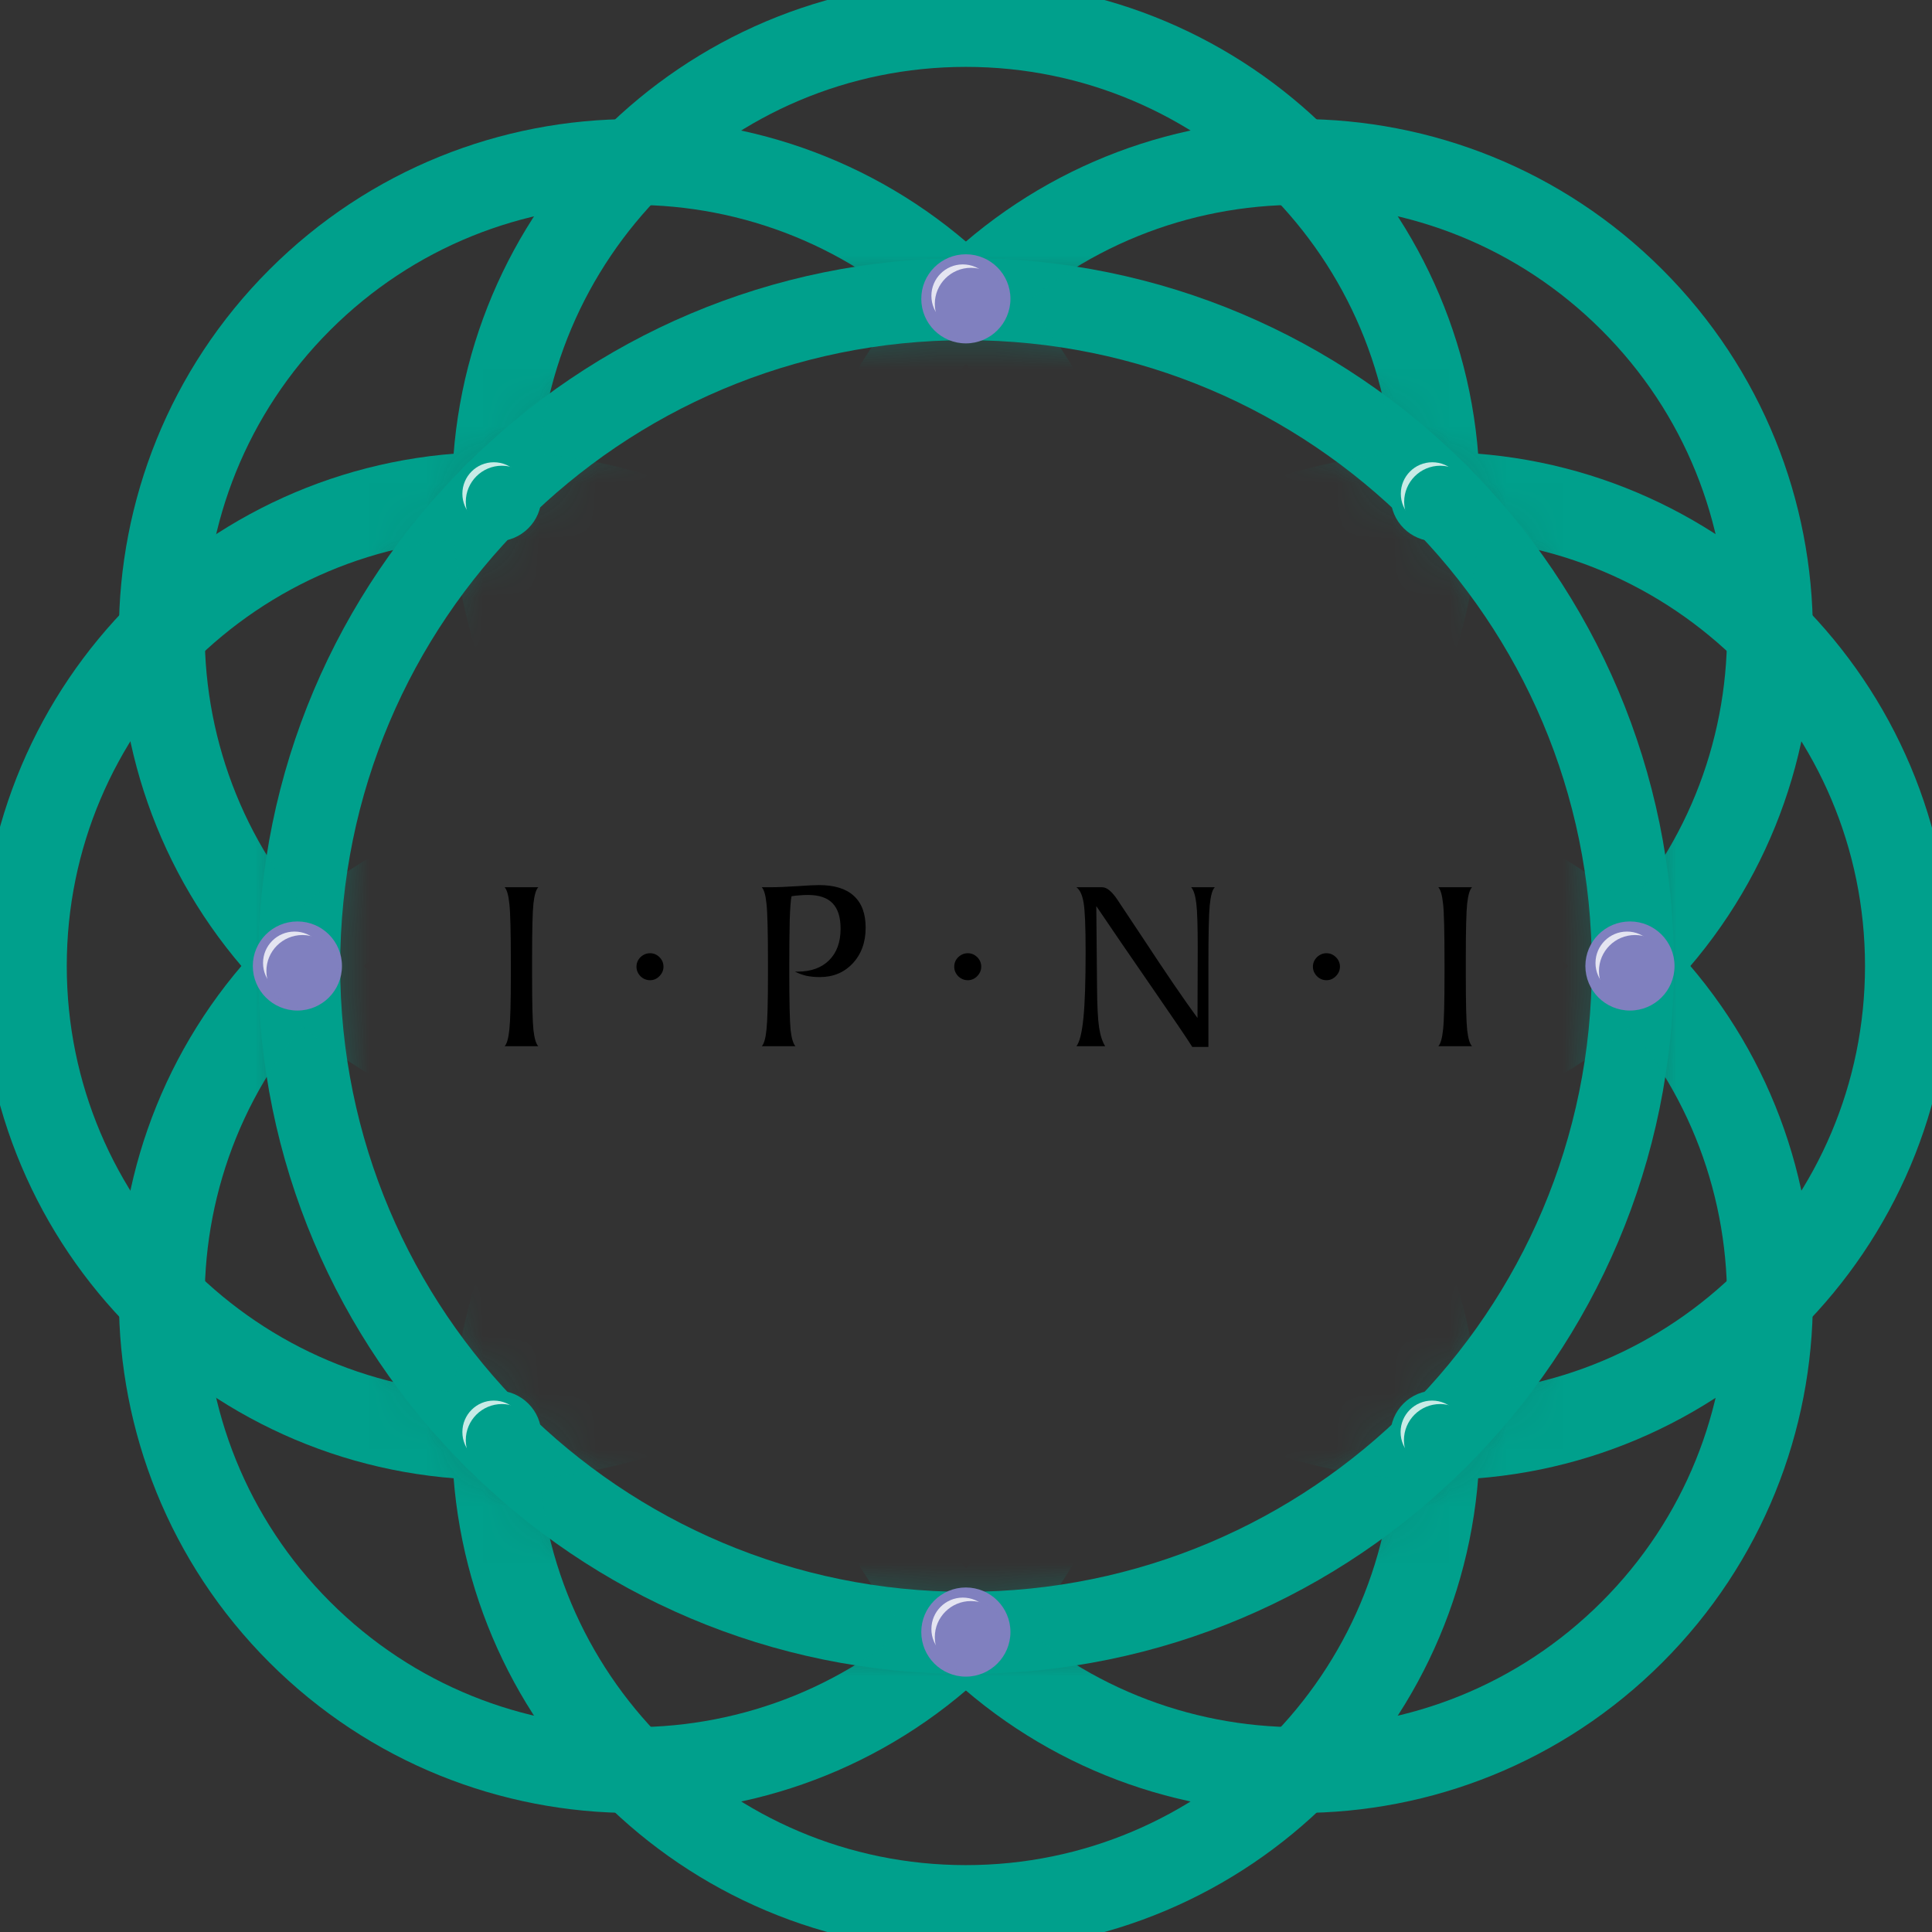 <svg width="34" height="34" viewBox="0 0 34 34" fill="none" xmlns="http://www.w3.org/2000/svg">
<rect x="0" y="0" width="34" height="34" fill="#333333" stroke="none"/>
<g clip-path="url(#clip0_380_14434)">
<path d="M28.736 17C28.736 23.482 23.481 28.736 17 28.736C10.518 28.736 5.264 23.482 5.264 17C5.264 10.519 10.518 5.264 17 5.264C23.481 5.264 28.736 10.519 28.736 17Z" stroke="#00A08C" stroke-width="1.445"/>
<mask id="mask0_380_14434" style="mask-type:luminance" maskUnits="userSpaceOnUse" x="-5" y="-3" width="44" height="40">
<path d="M-3.611 -2.486C-3.937 -2.486 -4.199 -2.224 -4.199 -1.898V35.898C-4.199 36.224 -3.937 36.486 -3.611 36.486H37.612C37.938 36.486 38.2 36.224 38.2 35.898V-1.898C38.2 -2.224 37.938 -2.486 37.612 -2.486H-3.611ZM17 5.264C23.482 5.264 28.736 10.518 28.736 17C28.736 23.482 23.482 28.736 17 28.736C10.518 28.736 5.264 23.482 5.264 17C5.264 10.518 10.518 5.264 17 5.264Z" fill="white"/>
</mask>
<g mask="url(#mask0_380_14434)">
<path d="M28.721 17C31.958 20.237 31.958 25.486 28.721 28.723C25.483 31.96 20.235 31.96 16.998 28.723C13.761 25.486 13.761 20.237 16.998 17C20.235 13.763 25.483 13.763 28.721 17Z" stroke="#00A08C" stroke-width="1.51"/>
<path d="M16.998 5.278C20.235 8.515 20.235 13.763 16.998 17C13.761 20.237 8.512 20.237 5.275 17C2.038 13.763 2.038 8.515 5.275 5.278C8.512 2.041 13.761 2.041 16.998 5.278Z" stroke="#00A08C" stroke-width="1.51"/>
<path d="M16.998 28.723C13.761 31.96 8.513 31.96 5.275 28.723C2.038 25.485 2.038 20.237 5.275 17C8.513 13.763 13.761 13.763 16.998 17C20.235 20.237 20.235 25.485 16.998 28.723Z" stroke="#00A08C" stroke-width="1.51"/>
<path d="M28.721 17C25.484 20.237 20.235 20.237 16.998 17C13.761 13.763 13.761 8.515 16.998 5.278C20.235 2.04 25.484 2.04 28.721 5.278C31.958 8.515 31.958 13.763 28.721 17Z" stroke="#00A08C" stroke-width="1.51"/>
<path d="M33.576 17C33.576 21.578 29.865 25.289 25.287 25.289C20.709 25.289 16.998 21.578 16.998 17C16.998 12.422 20.709 8.711 25.287 8.711C29.865 8.711 33.576 12.422 33.576 17Z" stroke="#00A08C" stroke-width="1.51"/>
<path d="M16.998 17C16.998 21.578 13.287 25.289 8.709 25.289C4.131 25.289 0.42 21.578 0.42 17C0.42 12.422 4.131 8.711 8.709 8.711C13.287 8.711 16.998 12.422 16.998 17Z" stroke="#00A08C" stroke-width="1.51"/>
<path d="M25.287 25.289C25.287 29.867 21.576 33.578 16.998 33.578C12.42 33.578 8.709 29.867 8.709 25.289C8.709 20.711 12.42 17 16.998 17C21.576 17 25.287 20.711 25.287 25.289Z" stroke="#00A08C" stroke-width="1.51"/>
<path d="M25.287 8.711C25.287 13.289 21.576 17 16.998 17C12.42 17 8.709 13.289 8.709 8.711C8.709 4.133 12.42 0.422 16.998 0.422C21.576 0.422 25.287 4.133 25.287 8.711Z" stroke="#00A08C" stroke-width="1.51"/>
</g>
<path d="M26.037 25.255C26.037 25.688 25.686 26.039 25.253 26.039C24.82 26.039 24.469 25.688 24.469 25.255C24.469 24.822 24.82 24.471 25.253 24.471C25.686 24.471 26.037 24.822 26.037 25.255Z" fill="#00A08C"/>
<path d="M25.756 25.202C25.756 25.508 25.508 25.756 25.202 25.756C24.896 25.756 24.648 25.508 24.648 25.202C24.648 24.896 24.896 24.648 25.202 24.648C25.508 24.648 25.756 24.896 25.756 25.202Z" fill="white" fill-opacity="0.784"/>
<path d="M25.978 25.345C25.978 25.696 25.694 25.98 25.343 25.98C24.992 25.98 24.707 25.696 24.707 25.345C24.707 24.994 24.992 24.709 25.343 24.709C25.694 24.709 25.978 24.994 25.978 25.345Z" fill="#00A08C"/>
<path d="M6.018 17C6.018 17.433 5.667 17.784 5.234 17.784C4.8 17.784 4.449 17.433 4.449 17C4.449 16.567 4.8 16.216 5.234 16.216C5.667 16.216 6.018 16.567 6.018 17Z" fill="#8080BF"/>
<path d="M5.736 16.947C5.736 17.253 5.488 17.501 5.183 17.501C4.877 17.501 4.629 17.253 4.629 16.947C4.629 16.642 4.877 16.394 5.183 16.394C5.488 16.394 5.736 16.642 5.736 16.947Z" fill="white" fill-opacity="0.784"/>
<path d="M5.959 17.09C5.959 17.441 5.674 17.726 5.323 17.726C4.972 17.726 4.688 17.441 4.688 17.09C4.688 16.739 4.972 16.455 5.323 16.455C5.674 16.455 5.959 16.739 5.959 17.09Z" fill="#8080BF"/>
<path d="M9.528 8.742C9.528 9.175 9.176 9.526 8.743 9.526C8.31 9.526 7.959 9.175 7.959 8.742C7.959 8.308 8.31 7.957 8.743 7.957C9.176 7.957 9.528 8.308 9.528 8.742Z" fill="#00A08C"/>
<path d="M9.244 8.689C9.244 8.994 8.996 9.242 8.69 9.242C8.385 9.242 8.137 8.995 8.137 8.689C8.137 8.383 8.385 8.135 8.69 8.135C8.996 8.135 9.244 8.383 9.244 8.689Z" fill="white" fill-opacity="0.784"/>
<path d="M9.468 8.832C9.468 9.183 9.184 9.467 8.833 9.467C8.482 9.467 8.197 9.183 8.197 8.832C8.197 8.481 8.482 8.196 8.833 8.196C9.184 8.196 9.468 8.481 9.468 8.832Z" fill="#00A08C"/>
<path d="M17.782 28.721C17.782 29.154 17.43 29.506 16.997 29.506C16.564 29.506 16.213 29.154 16.213 28.721C16.213 28.288 16.564 27.937 16.997 27.937C17.43 27.937 17.782 28.288 17.782 28.721Z" fill="#8080BF"/>
<path d="M17.498 28.669C17.498 28.974 17.25 29.222 16.944 29.222C16.639 29.222 16.391 28.974 16.391 28.669C16.391 28.363 16.639 28.115 16.944 28.115C17.25 28.115 17.498 28.363 17.498 28.669Z" fill="white" fill-opacity="0.784"/>
<path d="M17.722 28.811C17.722 29.162 17.438 29.447 17.087 29.447C16.736 29.447 16.451 29.162 16.451 28.811C16.451 28.46 16.736 28.176 17.087 28.176C17.438 28.176 17.722 28.46 17.722 28.811Z" fill="#8080BF"/>
<path d="M9.528 25.255C9.528 25.688 9.176 26.039 8.743 26.039C8.31 26.039 7.959 25.688 7.959 25.255C7.959 24.822 8.31 24.471 8.743 24.471C9.176 24.471 9.528 24.822 9.528 25.255Z" fill="#00A08C"/>
<path d="M9.244 25.202C9.244 25.508 8.996 25.756 8.69 25.756C8.385 25.756 8.137 25.508 8.137 25.202C8.137 24.896 8.385 24.648 8.69 24.648C8.996 24.648 9.244 24.896 9.244 25.202Z" fill="white" fill-opacity="0.784"/>
<path d="M9.468 25.345C9.468 25.696 9.184 25.98 8.833 25.98C8.482 25.98 8.197 25.696 8.197 25.345C8.197 24.994 8.482 24.709 8.833 24.709C9.184 24.709 9.468 24.994 9.468 25.345Z" fill="#00A08C"/>
<path d="M29.469 17C29.469 17.433 29.118 17.784 28.685 17.784C28.252 17.784 27.9 17.433 27.9 17C27.9 16.567 28.252 16.216 28.685 16.216C29.118 16.216 29.469 16.567 29.469 17Z" fill="#8080BF"/>
<path d="M29.185 16.947C29.185 17.253 28.938 17.501 28.632 17.501C28.326 17.501 28.078 17.253 28.078 16.947C28.078 16.642 28.326 16.394 28.632 16.394C28.938 16.394 29.185 16.642 29.185 16.947Z" fill="white" fill-opacity="0.784"/>
<path d="M29.41 17.09C29.41 17.441 29.125 17.726 28.774 17.726C28.423 17.726 28.139 17.441 28.139 17.09C28.139 16.739 28.423 16.455 28.774 16.455C29.125 16.455 29.41 16.739 29.41 17.09Z" fill="#8080BF"/>
<path d="M26.041 8.742C26.041 9.175 25.69 9.526 25.257 9.526C24.824 9.526 24.473 9.175 24.473 8.742C24.473 8.308 24.824 7.957 25.257 7.957C25.69 7.957 26.041 8.308 26.041 8.742Z" fill="#00A08C"/>
<path d="M25.76 8.689C25.76 8.994 25.512 9.242 25.206 9.242C24.9 9.242 24.652 8.995 24.652 8.689C24.652 8.383 24.9 8.135 25.206 8.135C25.512 8.135 25.76 8.383 25.76 8.689Z" fill="white" fill-opacity="0.784"/>
<path d="M25.982 8.832C25.982 9.183 25.697 9.467 25.346 9.467C24.995 9.467 24.711 9.183 24.711 8.832C24.711 8.481 24.995 8.196 25.346 8.196C25.697 8.196 25.982 8.481 25.982 8.832Z" fill="#00A08C"/>
<path d="M17.782 5.259C17.782 5.692 17.43 6.043 16.997 6.043C16.564 6.043 16.213 5.692 16.213 5.259C16.213 4.826 16.564 4.475 16.997 4.475C17.43 4.475 17.782 4.826 17.782 5.259Z" fill="#8080BF"/>
<path d="M17.498 5.206C17.498 5.512 17.25 5.76 16.944 5.76C16.639 5.76 16.391 5.512 16.391 5.206C16.391 4.9 16.639 4.653 16.944 4.653C17.25 4.653 17.498 4.9 17.498 5.206Z" fill="white" fill-opacity="0.784"/>
<path d="M17.722 5.349C17.722 5.7 17.438 5.985 17.087 5.985C16.736 5.985 16.451 5.7 16.451 5.349C16.451 4.998 16.736 4.713 17.087 4.713C17.438 4.713 17.722 4.998 17.722 5.349Z" fill="#8080BF"/>
<path d="M8.881 18.412C8.921 18.369 8.948 18.271 8.964 18.117C8.981 17.964 8.99 17.636 8.99 17.133V16.954C8.99 16.406 8.981 16.056 8.964 15.906C8.948 15.754 8.921 15.657 8.881 15.614H9.473C9.433 15.655 9.405 15.75 9.388 15.897C9.372 16.045 9.364 16.36 9.364 16.841V17.012V17.18C9.364 17.663 9.372 17.979 9.388 18.128C9.405 18.276 9.433 18.37 9.473 18.412L8.881 18.412Z" fill="black"/>
<path d="M11.201 17.012C11.201 16.948 11.225 16.892 11.271 16.845C11.32 16.799 11.376 16.775 11.44 16.775C11.504 16.775 11.559 16.799 11.606 16.845C11.653 16.892 11.676 16.948 11.676 17.012C11.676 17.074 11.653 17.129 11.606 17.178C11.559 17.226 11.504 17.25 11.44 17.25C11.376 17.25 11.32 17.227 11.271 17.18C11.225 17.131 11.201 17.075 11.201 17.012Z" fill="black"/>
<path d="M13.406 18.412C13.446 18.369 13.474 18.271 13.489 18.117C13.506 17.964 13.515 17.636 13.515 17.133V16.954C13.515 16.406 13.506 16.056 13.489 15.906C13.474 15.754 13.446 15.657 13.406 15.614H13.545C13.674 15.614 13.835 15.608 14.026 15.595C14.219 15.582 14.349 15.576 14.414 15.576C14.684 15.576 14.888 15.639 15.025 15.765C15.165 15.892 15.234 16.078 15.234 16.326C15.234 16.581 15.159 16.79 15.008 16.952C14.858 17.114 14.664 17.195 14.427 17.195C14.342 17.195 14.262 17.187 14.188 17.172C14.116 17.154 14.05 17.13 13.99 17.099H14.035C14.272 17.099 14.457 17.032 14.591 16.899C14.726 16.765 14.793 16.58 14.793 16.343C14.793 16.142 14.746 15.994 14.653 15.897C14.559 15.799 14.415 15.75 14.222 15.75C14.167 15.75 14.115 15.752 14.067 15.757C14.018 15.76 13.973 15.765 13.93 15.772C13.916 15.833 13.905 15.972 13.898 16.189C13.893 16.407 13.89 16.701 13.89 17.071C13.89 17.621 13.898 17.971 13.913 18.122C13.93 18.272 13.959 18.369 13.999 18.412L13.406 18.412Z" fill="black"/>
<path d="M16.793 17.012C16.793 16.948 16.816 16.892 16.863 16.845C16.912 16.799 16.968 16.775 17.032 16.775C17.096 16.775 17.151 16.799 17.198 16.845C17.245 16.892 17.268 16.948 17.268 17.012C17.268 17.074 17.245 17.129 17.198 17.178C17.151 17.226 17.096 17.25 17.032 17.25C16.968 17.25 16.912 17.227 16.863 17.18C16.816 17.131 16.793 17.075 16.793 17.012Z" fill="black"/>
<path d="M19.293 15.946L19.306 17.355C19.308 17.693 19.32 17.935 19.342 18.081C19.364 18.226 19.401 18.336 19.45 18.412H18.943C19 18.339 19.041 18.171 19.067 17.909C19.093 17.645 19.105 17.26 19.105 16.754C19.105 16.306 19.093 16.016 19.069 15.883C19.046 15.748 19.004 15.658 18.943 15.614H19.397C19.48 15.614 19.571 15.691 19.672 15.844C19.698 15.884 19.718 15.915 19.734 15.938C19.816 16.059 19.943 16.25 20.115 16.511C20.513 17.117 20.832 17.585 21.074 17.915L21.078 16.692C21.078 16.3 21.07 16.035 21.053 15.897C21.036 15.758 21.006 15.664 20.963 15.614H21.379C21.336 15.654 21.306 15.76 21.289 15.934C21.273 16.105 21.266 16.454 21.266 16.98V17.538V18.424H20.982C20.886 18.271 20.645 17.916 20.26 17.359C19.875 16.802 19.553 16.331 19.293 15.946" fill="black"/>
<path d="M23.105 17.012C23.105 16.948 23.129 16.892 23.176 16.845C23.224 16.799 23.28 16.775 23.344 16.775C23.408 16.775 23.463 16.799 23.51 16.845C23.557 16.892 23.581 16.948 23.581 17.012C23.581 17.074 23.557 17.129 23.51 17.178C23.463 17.226 23.408 17.25 23.344 17.25C23.28 17.25 23.224 17.227 23.176 17.18C23.129 17.131 23.105 17.075 23.105 17.012Z" fill="black"/>
<path d="M25.312 18.412C25.352 18.369 25.38 18.271 25.396 18.117C25.413 17.964 25.421 17.636 25.421 17.133V16.954C25.421 16.406 25.413 16.056 25.396 15.906C25.38 15.754 25.352 15.657 25.312 15.614H25.905C25.865 15.655 25.837 15.75 25.82 15.897C25.804 16.045 25.796 16.36 25.796 16.841V17.012V17.18C25.796 17.663 25.804 17.979 25.82 18.128C25.837 18.276 25.865 18.37 25.905 18.412L25.312 18.412Z" fill="black"/>
</g>
<defs>
<clipPath id="clip0_380_14434">
<rect width="34" height="34" fill="white"/>
</clipPath>
</defs>
</svg>
